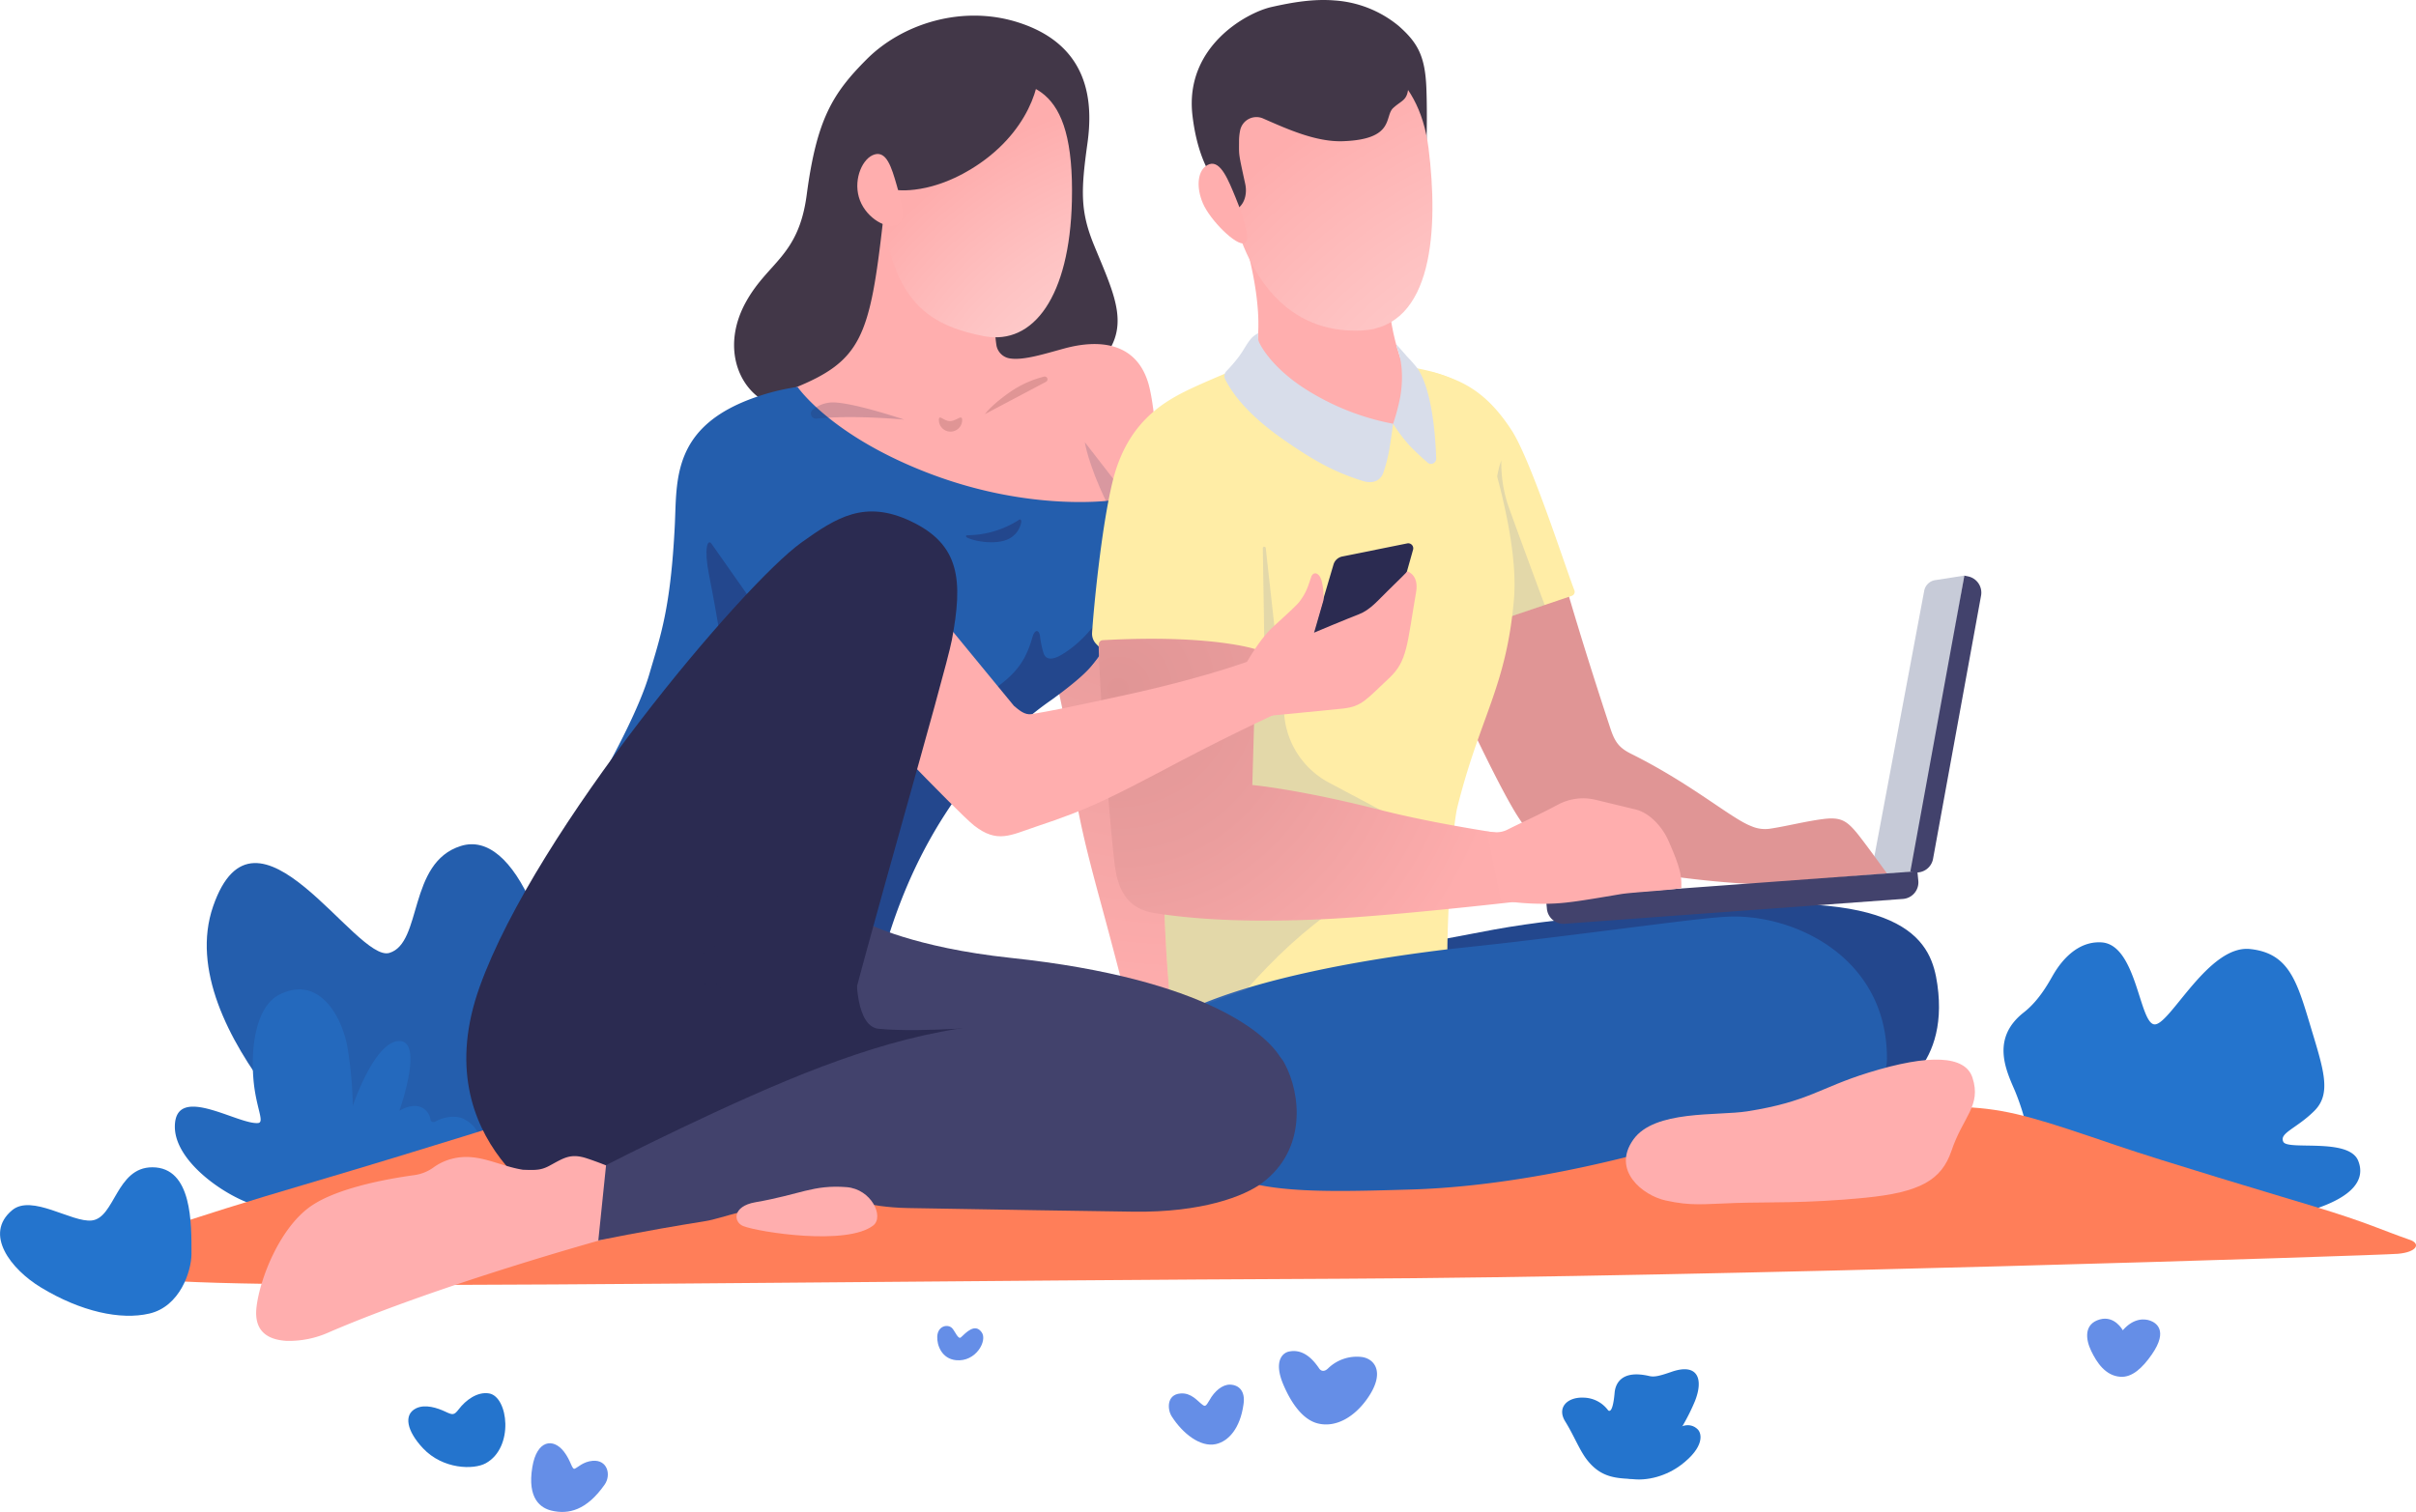 <svg xmlns="http://www.w3.org/2000/svg" xmlns:xlink="http://www.w3.org/1999/xlink" viewBox="0 0 726.51 454.78"><defs><style>.cls-1{isolation:isolate;}.cls-2{fill:#c7cbd8;}.cls-3{fill:#e09595;}.cls-4{fill:#2474cd;}.cls-5{fill:#245ead;}.cls-6{fill:#2469bd;}.cls-7{fill:#ff7e59;}.cls-8{fill:#23478d;}.cls-9{fill:url(#radial-gradient);}.cls-10{fill:#ffeda6;}.cls-11{fill:#423748;}.cls-12{fill:#ffaeae;}.cls-13{fill:url(#radial-gradient-2);}.cls-14,.cls-19{fill:#42426c;}.cls-14,.cls-15,.cls-16{opacity:0.2;}.cls-14,.cls-15,.cls-16,.cls-23{mix-blend-mode:multiply;}.cls-15{fill:#7582b8;}.cls-16{fill:#2b2b50;}.cls-17{fill:url(#radial-gradient-3);}.cls-18{fill:url(#radial-gradient-4);}.cls-20{fill:#658ee7;}.cls-21{fill:#d8ddea;}.cls-22,.cls-23{fill:#2b2b51;}</style><radialGradient id="radial-gradient" cx="357.58" cy="124.13" r="175.51" gradientUnits="userSpaceOnUse"><stop offset="0" stop-color="#e09595"/><stop offset="0.44" stop-color="#ea9d9d"/><stop offset="1" stop-color="#feadad"/></radialGradient><radialGradient id="radial-gradient-2" cx="364" cy="155.79" r="129.66" gradientUnits="userSpaceOnUse"><stop offset="0" stop-color="#ffe8e8"/><stop offset="0.26" stop-color="#ffdede"/><stop offset="0.72" stop-color="#fec2c2"/><stop offset="1" stop-color="#feadad"/></radialGradient><radialGradient id="radial-gradient-3" cx="336.3" cy="207.2" r="117.82" xlink:href="#radial-gradient"/><radialGradient id="radial-gradient-4" cx="498.25" cy="189.79" r="183.9" xlink:href="#radial-gradient-2"/></defs><title>Asset 1</title><g class="cls-1"><g id="Layer_2" data-name="Layer 2"><g id="recoloured"><path id="_Path_" data-name="&lt;Path&gt;" class="cls-2" d="M575.46,262.21l15.22-89.08-9,1.41a4,4,0,0,0-3.08,3.29l-16,85.29Z"/><path id="_Path_2" data-name="&lt;Path&gt;" class="cls-3" d="M567.42,262.71s-7.33-10.17-9.33-12.5c-3-3.53-4.83-4.5-10-3.83s-10.84,2.12-15.5,2.83a10.26,10.26,0,0,1-6-.73c-6-2.27-17.79-12.61-36-21.69-3.61-1.79-4.94-3.45-6.33-7.67-8.17-24.75-12.83-41-12.83-41l-22.08,7.38-13.08,20s13,28.57,19.67,39.33c6,9.67,10.6,11.37,21.42,14.08,15.58,3.92,37.17,6.42,48.42,6.92,3.21.14,6.74-.37,11.83-.67C541.84,264.88,567.42,262.71,567.42,262.71Z"/><path id="_Path_3" data-name="&lt;Path&gt;" class="cls-4" d="M605.92,328.14c-2.67-6.17-7.33-15.79,2.67-23.63,4.94-3.87,7.85-9.69,9-11.59,2.32-3.9,7.11-9.91,14.36-9.46,10.67.67,11.33,24.67,16,24.67s16.17-24,28.67-22.67c11.48,1.22,14,9.33,18,22.67s6.67,20.67,1.33,26-10.67,6.67-9.33,9.33,19.67-1.33,22.5,5.67c2.14,5.28-.83,10.83-14.5,15l-84.67-22.67A72.09,72.09,0,0,0,605.92,328.14Z"/><path id="_Path_4" data-name="&lt;Path&gt;" class="cls-5" d="M108.58,358.13s-57.5-47.87-44.5-85.5c12.8-37.06,43,17,53,14s5.5-27.17,21.5-32.17,30,26.67,34,77.67Z"/><path id="_Path_5" data-name="&lt;Path&gt;" class="cls-6" d="M80.58,363.13c-7.25.25-28.13-12-28-24.33.13-13,18.88-.5,25-1,2.15-.18-.67-4.67-1.37-13.17-.89-10.72,1.13-22.17,7.88-25.5,12.07-6,19,7,20.5,16.5a121.26,121.26,0,0,1,1.5,17s6.5-19.5,14-19.5,0,21,0,21,3.88-2.62,7-.87a5,5,0,0,1,2.39,3.57c.14.72.93.84,1.56.47,2.18-1.29,6.05-2,8.55-.67,6.86,3.77,4,9.5,4,9.5S87.83,362.88,80.58,363.13Z"/><path id="_Path_6" data-name="&lt;Path&gt;" class="cls-7" d="M114.92,386.46c53.5.25,174-1.33,288.67-1.83,110-.48,311.83-7,317.5-7.5s6.91-3,3.67-4.17c-8.67-3-12.67-5.16-28.92-10.08-12.09-3.66-44.53-13.29-59.58-18.42-22-7.5-31-10.5-43.17-11.33s-336.5-10.5-336.5-10.5l-97.5,13s-28,9-67.75,20.75C62,365,19.08,378.63,24.08,380.88,34.87,385.73,61.42,386.21,114.92,386.46Z"/><path class="cls-8" d="M400.91,289.47c1.81-.81,29.05-6.33,48.34-9.86,24.27-4.44,53.44-5.46,63.83-6.48,61.36-6,67.75,10.75,69.5,23,3.82,26.7-15.75,33.71-15.75,33.71l-88.75,5Z"/><path id="_Path_7" data-name="&lt;Path&gt;" class="cls-5" d="M350.05,306.79s-3.67,27,8.67,39.67,32.19,12.33,65.67,11.33c22.71-.67,54.18-5.46,92.2-17.63,20-6.42,50.82-3.65,50.83-21.83,0-30.71-28.38-43.52-47.83-42.6-8.88.42-29.3,3.44-64.14,7.59-13,1.55-36.53,3.79-65.06,7.47A89.48,89.48,0,0,0,350.05,306.79Z"/><path id="_Path_8" data-name="&lt;Path&gt;" class="cls-9" d="M316.25,199.79a180.25,180.25,0,0,1,5.33,26.67c2,15.67,3.46,23.21,9.46,45.21s12,46,12,46l16.5,4.17L351,206.92l-19.87-24Z"/><path id="_Path_9" data-name="&lt;Path&gt;" class="cls-10" d="M450.25,186.79l22.4-7.57a1.27,1.27,0,0,0,.78-1.66c-2.66-6.81-13-39.05-18.85-48.1-8-12.33-15.67-15.33-24.33-17.67Z"/><path id="_Path_10" data-name="&lt;Path&gt;" class="cls-11" d="M228.5,119.79c-7.5-5.33-10.83-17-4.17-29s15.81-13.69,18.25-32.17c3-22.67,7.73-30.48,18.08-40.83,10.67-10.67,28.78-16.46,45.67-11,21.67,7,22.33,24.44,20.67,36.33-2,14.33-2.17,20.5,2,30.67,6.46,15.75,11.55,25.22,1,36a22.3,22.3,0,0,1-17.33,6.67Z"/><path id="_Path_11" data-name="&lt;Path&gt;" class="cls-12" d="M265.58,66c-4,35.42-6.5,42.58-27,50.83,0,0,11.33,41.58,64.33,44.92s45.67-13.67,45.67-13.67-.65-24.2-3.33-33c-3.67-12-14.58-13.17-25.25-10.25-6,1.63-12.08,3.58-16.17,3a4.85,4.85,0,0,1-4.17-3.83c-1-6.33.25-9,.25-9S267.53,48.85,265.58,66Z"/><path id="_Path_12" data-name="&lt;Path&gt;" class="cls-13" d="M322.33,60.46c-.67,28.67-11.56,43.44-26.33,40.67-21.33-4-27.67-14.67-31.67-41-3.41-22.48,11.4-36.33,28.33-36.33S323.17,24.46,322.33,60.46Z"/><path id="_Path_13" data-name="&lt;Path&gt;" class="cls-5" d="M166.25,258.46s23.41-36.52,29-55.67c3.33-11.42,6.42-19.63,7.67-44.83.67-13.5-1-29.83,24.58-38.58a66.29,66.29,0,0,1,12.33-3s10,14.75,39.75,26.08c30.67,11.67,55,8,55,8s10.21,25.58-3.67,46.33c-10.3,15.4-30.48,11.68-52.51,46.67-11.33,18-16.8,38.82-16.8,38.82Z"/><path class="cls-14" d="M326.21,133s.89,6.27,6.42,17.87c4.51,9.44,2.66,18.8,2.82,23.81l4.93-23.41Z"/><path id="_Path_14" data-name="&lt;Path&gt;" class="cls-11" d="M312,18.46c1.52,3-.51,19-17.33,30.67-14.16,9.8-25.33,8-25.33,8l-9.19-10.8s4.36-23.53,25.69-26.2S312,18.46,312,18.46Z"/><path class="cls-12" d="M269.67,55.79c1.6,5.67,3.21,11-.33,12s-9.48-2.85-11.08-8.52,1.21-11.81,4.75-12.82S268.06,50.13,269.67,55.79Z"/><path id="_Path_15" data-name="&lt;Path&gt;" class="cls-15" d="M449.25,187.13,464.5,182s-9.68-26.12-11.11-30.35a40,40,0,0,1-1.93-13.11c-1.5,3.75-2,10.48-2,11.63Z"/><g id="_Group_" data-name="&lt;Group&gt;"><path id="_Path_16" data-name="&lt;Path&gt;" class="cls-8" d="M313.75,196.29a29.33,29.33,0,0,1-1-4.83c-.25-2.1-1.56-2.41-2.33.33-2.5,8.83-6.5,12.33-15.63,18.35-3.5,2-7.55,2.88-10.54,5-20,14-35.17,43.88-35.17,43.88a53.31,53.31,0,0,1,16.34,28.62c6.38-22.87,17.17-45.92,38.83-67.33a95.74,95.74,0,0,1,12-9.83c4.83-3.5,9.92-7.54,12.08-10.33,12.08-15.58,11.42-32.75,13.23-39.26-2.32,8.35-8.44,28-22.56,36.18C316.25,198.63,314.36,198.43,313.75,196.29Z"/><path id="_Path_17" data-name="&lt;Path&gt;" class="cls-16" d="M341.56,160.87a16.23,16.23,0,0,1,1-1.74A14.31,14.31,0,0,0,341.56,160.87Z"/></g><path id="_Path_18" data-name="&lt;Path&gt;" class="cls-10" d="M381.25,107.13s-17.67,7-25,10.67c-8.14,4.07-17.67,10.67-21.67,27-3.41,13.91-5.75,38.57-6.18,45.55a4.39,4.39,0,0,0,1.18,3.28l20.33,20.83s-1.67,60,2.67,92c0,0,17.5-13,82.66-20.91,0-8.33,1.34-36.09,3-42.76,6.85-27.4,14.67-36,17-62.33,1.53-17.29-6.33-43.33-12-59.67-2.36-6.81-10.5-9.33-25.5-11.33C409.9,108.41,381.25,107.13,381.25,107.13Z"/><path id="_Path_19" data-name="&lt;Path&gt;" class="cls-15" d="M349.66,252.76c.2,18.08.91,38.89,2.92,53.7,0,0,5.68-3.31,22.19-8.75,16.59-18.84,36.79-34.83,61.77-39.4.07-1.12.15-2.22.23-3.3C407.53,255.72,378.4,257.26,349.66,252.76Z"/><path id="_Path_20" data-name="&lt;Path&gt;" class="cls-15" d="M379.74,164.8l.47,29.82-9,44.5,51.83,8.75-23-12.25a25.53,25.53,0,0,1-13.8-19.95l-5.63-50.93A.46.46,0,0,0,379.74,164.8Z"/><path id="_Path_21" data-name="&lt;Path&gt;" class="cls-8" d="M231.58,188.63,213.9,163.47c-1.07-1.39-2.31,1.32-.65,9.65,2.45,12.25,4.33,24.67,4.33,24.67Z"/><path id="_Path_22" data-name="&lt;Path&gt;" class="cls-17" d="M331.61,192.56a1.28,1.28,0,0,0-1.21,1.25c-.12,8.19,3.41,56.52,4.93,67.19,1.14,7.95,4.71,12.5,11.75,13.63,17.67,2.83,39,2.66,57,1.5,23.17-1.5,57-5.5,57-5.5l-3.33-19s-23.67-3.17-42.67-8c-24.73-6.29-38.5-7.5-38.5-7.5l1.17-40.79S364.41,190.74,331.61,192.56Z"/><path id="_Path_23" data-name="&lt;Path&gt;" class="cls-11" d="M369.92,59.13s-9-4.67-11.33-24.33c-2.47-20.79,16.33-31,23.67-32.67,6.53-1.48,12.79-2.5,19-2a33.79,33.79,0,0,1,19.33,7.67c5.67,5,7.95,9,8.33,18.67.33,8.33,0,18.67,0,18.67Z"/><path id="_Path_24" data-name="&lt;Path&gt;" class="cls-12" d="M372.92,67.79s9.33,27,3.67,41.33c0,0,29.33,22,42.67,18.33s3.33-15.83,3.33-15.83a66.63,66.63,0,0,1-5-22Z"/><path class="cls-18" d="M429.58,44.63c3,24,1.51,53.75-20.14,54.78-21.86,1-35.86-15.28-40.86-44.78-3.95-23.28,9.72-36.83,25.62-39.52S426.65,21.2,429.58,44.63Z"/><path id="_Path_25" data-name="&lt;Path&gt;" class="cls-11" d="M391.75,11.54c-14.2,4.67-25.42,14.83-25.42,14.83l-1.25,25.25,7.38,10.88c2-1.62,2.54-4.59,2-7.11-2.12-9.76-1.87-8.47-1.87-13a16.09,16.09,0,0,1,.33-3.17,5,5,0,0,1,7-3.54c7.35,3.23,15.75,7,23.7,6.8,16-.5,12.58-7.5,15.33-10s4.33-2.17,4.58-6.67C423.75,24.79,411.5,5,391.75,11.54Z"/><path class="cls-12" d="M370.7,57.37c2.11,5,6,14.72,3.55,15.76s-10.43-7-12.54-12-1.41-9.29.67-11C366.08,47.13,368.59,52.34,370.7,57.37Z"/><path class="cls-19" d="M572.24,270.39l-101.73,7.47a5,5,0,0,1-5.35-4.62l-.29-3,111.7-8.2.29,3A5,5,0,0,1,572.24,270.39Z"/><path class="cls-19" d="M595.72,179.16l-14.44,79.19a5,5,0,0,1-5.82,4l-1-.21,16.24-89,1,.21A5,5,0,0,1,595.72,179.16Z"/><path id="_Path_26" data-name="&lt;Path&gt;" class="cls-12" d="M254.58,209.38s33.33,35,38.33,38.92c7,5.5,11,2.88,18.67.33,16-5.33,21.43-8.1,43-19.5,17.67-9.33,32.5-16,32.5-16l-8.25-15.5s-13.25,5.5-40.75,11.5c-16.73,3.65-22.3,4.75-27.83,5.67-2.14.35-3.88-1.26-5.37-2.51l-28.55-34.74Z"/><path id="_Path_27" data-name="&lt;Path&gt;" class="cls-12" d="M500.82,361.08c-6.8-1.51-16.26-9-9.68-18.29,6.33-9,25.35-7.11,34.25-8.51,18.5-2.91,21.68-7.07,36.5-11.65,18.33-5.67,29.08-5.19,31.25,1.53,2.75,8.48-2.85,11.66-6.32,22-3,8.8-9.44,12.48-25.94,14.11-18,1.78-29.68,1.24-39,1.58C512.19,362.15,508.69,362.83,500.82,361.08Z"/><path id="_Path_28" data-name="&lt;Path&gt;" class="cls-4" d="M12.27,387.23C3.32,381.8-5,371.2,3.67,364c5.91-4.89,17.89,3.76,23.91,3.11,7-.75,7.33-16,18.22-16,12.08,0,11.78,17.09,11.78,26,0,5.28-3.48,15.88-12.67,18C36.25,397.13,24.31,394.54,12.27,387.23Z"/><path id="_Path_29" data-name="&lt;Path&gt;" class="cls-4" d="M146.08,440.13c-3.62,2-12.87,1.88-18.88-4.5-4.85-5.16-5.93-10.1-2.12-12,2.75-1.37,6.43-.16,8.88,1,2.14,1,2.57,1.13,4-.75,2.07-2.73,5.6-5.36,9.13-4.75C152.83,420.13,154.68,435.38,146.08,440.13Z"/><path id="_Path_30" data-name="&lt;Path&gt;" class="cls-20" d="M165.83,454.38c-3.12-.75-7.37-3.46-5.75-13.12,1.37-8.18,6.3-8.77,9.5-4.62,2.13,2.75,2.37,5.46,3.25,5.13s2.5-2.12,5.38-2.37c4.47-.39,5.63,4.25,3.63,7.13C176.39,454.32,170.94,455.6,165.83,454.38Z"/><path id="_Path_31" data-name="&lt;Path&gt;" class="cls-20" d="M287.46,409.13c-4.27-.45-5.75-4.5-5.62-7.12.16-3.28,3.25-3.87,4.53-2.45.88,1,1.78,3.44,2.59,2.7,1.5-1.37,4.21-4.41,6.25-1.5C297,403.25,293.46,409.75,287.46,409.13Z"/><path id="_Path_32" data-name="&lt;Path&gt;" class="cls-20" d="M365.58,434.38c-4.67,1-10-3.25-13.25-8.37-1.29-2-1.6-6.55,2.67-6.87,3.25-.25,5,2.21,6.58,3.38.75.55,1,.61,2.13-1.37,1.46-2.67,3.88-4.75,6.21-4.67,2.69.1,4.64,2,4,6C372.94,429.52,369.5,433.54,365.58,434.38Z"/><path id="_Path_33" data-name="&lt;Path&gt;" class="cls-20" d="M399.33,411.63c-.92.88-1.93,1-2.64,0-1.88-2.81-4.86-6-9.11-5.09-2,.42-4.6,3-1.68,9.91,2.18,5.14,5.64,10.56,10.43,11.72,5.5,1.33,11-2.07,14.75-7.37,5.5-7.71,2.51-12-1.5-12.62A12.4,12.4,0,0,0,399.33,411.63Z"/><path id="_Path_34" data-name="&lt;Path&gt;" class="cls-21" d="M378.54,102.79a5.27,5.27,0,0,1-.17-2.58,8,8,0,0,0-2,1.46c-1.52,1.71-2.22,3.47-4,5.83a46.93,46.93,0,0,1-3.57,4.13,2.2,2.2,0,0,0-.34,2.57c1.5,2.78,5.14,9.32,17,17.68,11.33,8,17.46,10.58,24.09,12.71,3,1,5.62.29,6.53-2.71a45.92,45.92,0,0,0,1.75-7c.75-4.62,1.08-7.42,1.08-7.42a75,75,0,0,1-24-9C384.49,112.43,379.92,105.8,378.54,102.79Z"/><path id="_Path_35" data-name="&lt;Path&gt;" class="cls-21" d="M429.14,139s-2.8-2.37-5.3-5a47.31,47.31,0,0,1-4.92-6.54,60.57,60.57,0,0,0,2.17-8.21c.75-4.48.81-10.08-1-14.71l-.25-1s1.35,1.46,3.23,3.65A46.49,46.49,0,0,1,426.4,111c4.31,6.75,5.28,20.41,5.47,26.91A1.56,1.56,0,0,1,429.14,139Z"/><path class="cls-4" d="M489.36,444.79c4.41.24,6.15-1.24,12.42-9.67a61.51,61.51,0,0,0,7.88-13.62c2.71-6.79.83-11.58-7-8.87-3.62,1.25-5.16,1.63-6.7,1.27-9-2.1-10.25,3-10.43,5-.62,7.13-2,5.25-2,5.25a9.37,9.37,0,0,0-7.25-3.75c-5-.25-8.18,3-5.62,7.13,2.71,4.38,4.25,8.57,6.54,11.54C480.86,443.79,484.78,444.54,489.36,444.79Z"/><path id="_Path_36" data-name="&lt;Path&gt;" class="cls-22" d="M392.08,200,401,169.79a3.45,3.45,0,0,1,2.63-2.4l19.54-3.94a1.51,1.51,0,0,1,1.75,1.89l-8,28.46Z"/><path class="cls-20" d="M637.58,414.12c3.51.26,6.62-2.57,9.51-6.74,5.09-7.36,1.07-9.56-.47-10.13-1.72-.64-5-.87-8.28,2.88,0,0-2.43-4.55-6.95-3.25-4.77,1.37-4.27,5.94-2.53,9.52C630.48,409.74,633.05,413.79,637.58,414.12Z"/><path class="cls-4" d="M490.08,444.79c5.35.9,11.28-1,15.45-4.17,7.13-5.42,6.21-9.46,5-10.67-2.33-2.33-5.93-1.35-8.88,2.19,0,0-.53-5.29-5.47-4.82s-7.21,3.2-6.3,6.25C491.51,439,484.73,443.9,490.08,444.79Z"/><path id="_Path_37" data-name="&lt;Path&gt;" class="cls-12" d="M375.83,198.42s26.42-11.21,32.75-13.63c3.53-1.35,5.83-4.29,8.83-7.17,3.32-3.18,5.79-5.75,5.79-5.75s3.55.94,2.63,6.25c-2.75,15.83-2.58,20.67-8.08,25.83-7,6.54-8.17,8.5-13.83,9.17-2.67.31-23.42,2.29-23.42,2.29Z"/><path id="_Path_38" data-name="&lt;Path&gt;" class="cls-12" d="M374.58,199.79s4-7.28,8-11c2.68-2.49,7.2-6.53,8.13-7.75,2.38-3.12,2.79-5.32,3.63-7.62.5-1.37,2.13-1.5,3,1a18.61,18.61,0,0,1,.63,6.13L395,190.84Z"/><path class="cls-3" d="M296.18,124.56l18.37-9.72a.84.84,0,0,0-.62-1.55,31.44,31.44,0,0,0-9.63,4.24C298.13,121.72,296.18,124.56,296.18,124.56Z"/><path class="cls-16" d="M271.93,126.22s-15-1.47-26.39-.31a1.52,1.52,0,0,1-1.16-2.67,9.67,9.67,0,0,1,6.71-2.18C257.63,121.39,271.93,126.22,271.93,126.22Z"/><path class="cls-8" d="M290.83,161a29,29,0,0,0,15.62-4.66c.44-.3.71.14.65.67a7,7,0,0,1-4.7,5.47c-3.25,1.17-8.67.59-11.6-.78C290.4,161.51,290.39,161,290.83,161Z"/><path id="_Path_39" data-name="&lt;Path&gt;" class="cls-3" d="M289.33,126.33a3.5,3.5,0,0,1-7,0c0-1.84,1.4.33,3.33.33S289.33,124.49,289.33,126.33Z"/><path id="_Path_40" data-name="&lt;Path&gt;" class="cls-19" d="M247.25,328.46l13.67-50.67s13.95,7.25,43,10.33c59.67,6.33,77.67,23.67,81.33,30.33,18.07,32.85-41-5.71-41.33-6.33Z"/><path id="_Path_41" data-name="&lt;Path&gt;" class="cls-23" d="M257.58,293.46l-12.67,30.33,56.33-15.33s-23.53,2.28-37,1C257.25,308.79,257.58,293.46,257.58,293.46Z"/><path id="_Path_42" data-name="&lt;Path&gt;" class="cls-22" d="M169.58,364.79s-42.33-20.67-25.33-68,79.12-121,96.83-133.67c10.5-7.5,19-12.89,32.83-6.33,14.86,7.05,15.67,17.83,12.33,35.67-1.87,10-28,99.67-32,118s-5.67,42-5.67,42Z"/><path id="_Path_43" data-name="&lt;Path&gt;" class="cls-23" d="M212.33,289.13s-.13,21.53-7.5,35.25c-12.58,23.42-28.25,27.75-35.25,30.42,14.84-1.67,47.73-2.69,56.89-5.22-3.57-20.12-7.28-40-11.47-60.39Z"/><path id="_Path_44" data-name="&lt;Path&gt;" class="cls-12" d="M176.58,348.46c-5-1.67-7-.17-11.33,2.17-2.54,1.37-4.11,1.36-8,1.22-7.34-1.16-13.33-5.15-20.89-3.41a16.45,16.45,0,0,0-6.08,2.77,12.86,12.86,0,0,1-5.88,2.28c-12.61,1.76-24.07,4.79-30.45,9-9.67,6.33-15.89,22.19-16.83,30.83-.83,7.67,4.08,9.69,9,10a29.28,29.28,0,0,0,13-2.67c33.82-14.52,82.17-27.83,82.17-27.83l4-21S181.58,350.13,176.58,348.46Z"/><path id="_Path_45" data-name="&lt;Path&gt;" class="cls-19" d="M182.25,350.46s38.33-19.67,65-29.67,52.47-16.21,91.17-12.5c20.83,2,42.83,2.17,47.83,11.5s6.67,26-6.67,36c-5.33,4-18,8.94-38.67,8.67-15.86-.21-38-.57-67.83-1.09-13.25-.23-16.28-3.53-31.73-2.1-15.21,1.4-24.4,5.26-29.07,6-19.88,3.19-32.36,5.85-32.36,5.85Z"/><path id="_Path_46" data-name="&lt;Path&gt;" class="cls-23" d="M214.92,300.13s-13-39.67-.33-74.33c.34-.94,5.67,21.67,4.33,27.33s-6,21-3,46.67"/><path class="cls-12" d="M223.5,368.79c-2.95-1.16-3.39-5.95,3.67-7.17,13.5-2.33,17.33-5.33,27.42-4.54,7.45.59,11.36,8.9,8,11.53C254.64,374.77,228.17,370.63,223.5,368.79Z"/><path id="_Path_47" data-name="&lt;Path&gt;" class="cls-12" d="M491.75,243.46l-12-2.9A16,16,0,0,0,468.55,242c-6.32,3.36-10.57,5.2-15.34,7.59-2.18,1.09-4.18.72-6.12.54l4.25,20.71a81.71,81.71,0,0,0,14.13,1c5.25-.12,9.07-.72,21.75-2.87,3.53-.6,14.13-1.08,18.38-1.83,0-3.12.25-5-4-14.5C499.84,248.75,496.08,244.46,491.75,243.46Z"/></g></g></g></svg>